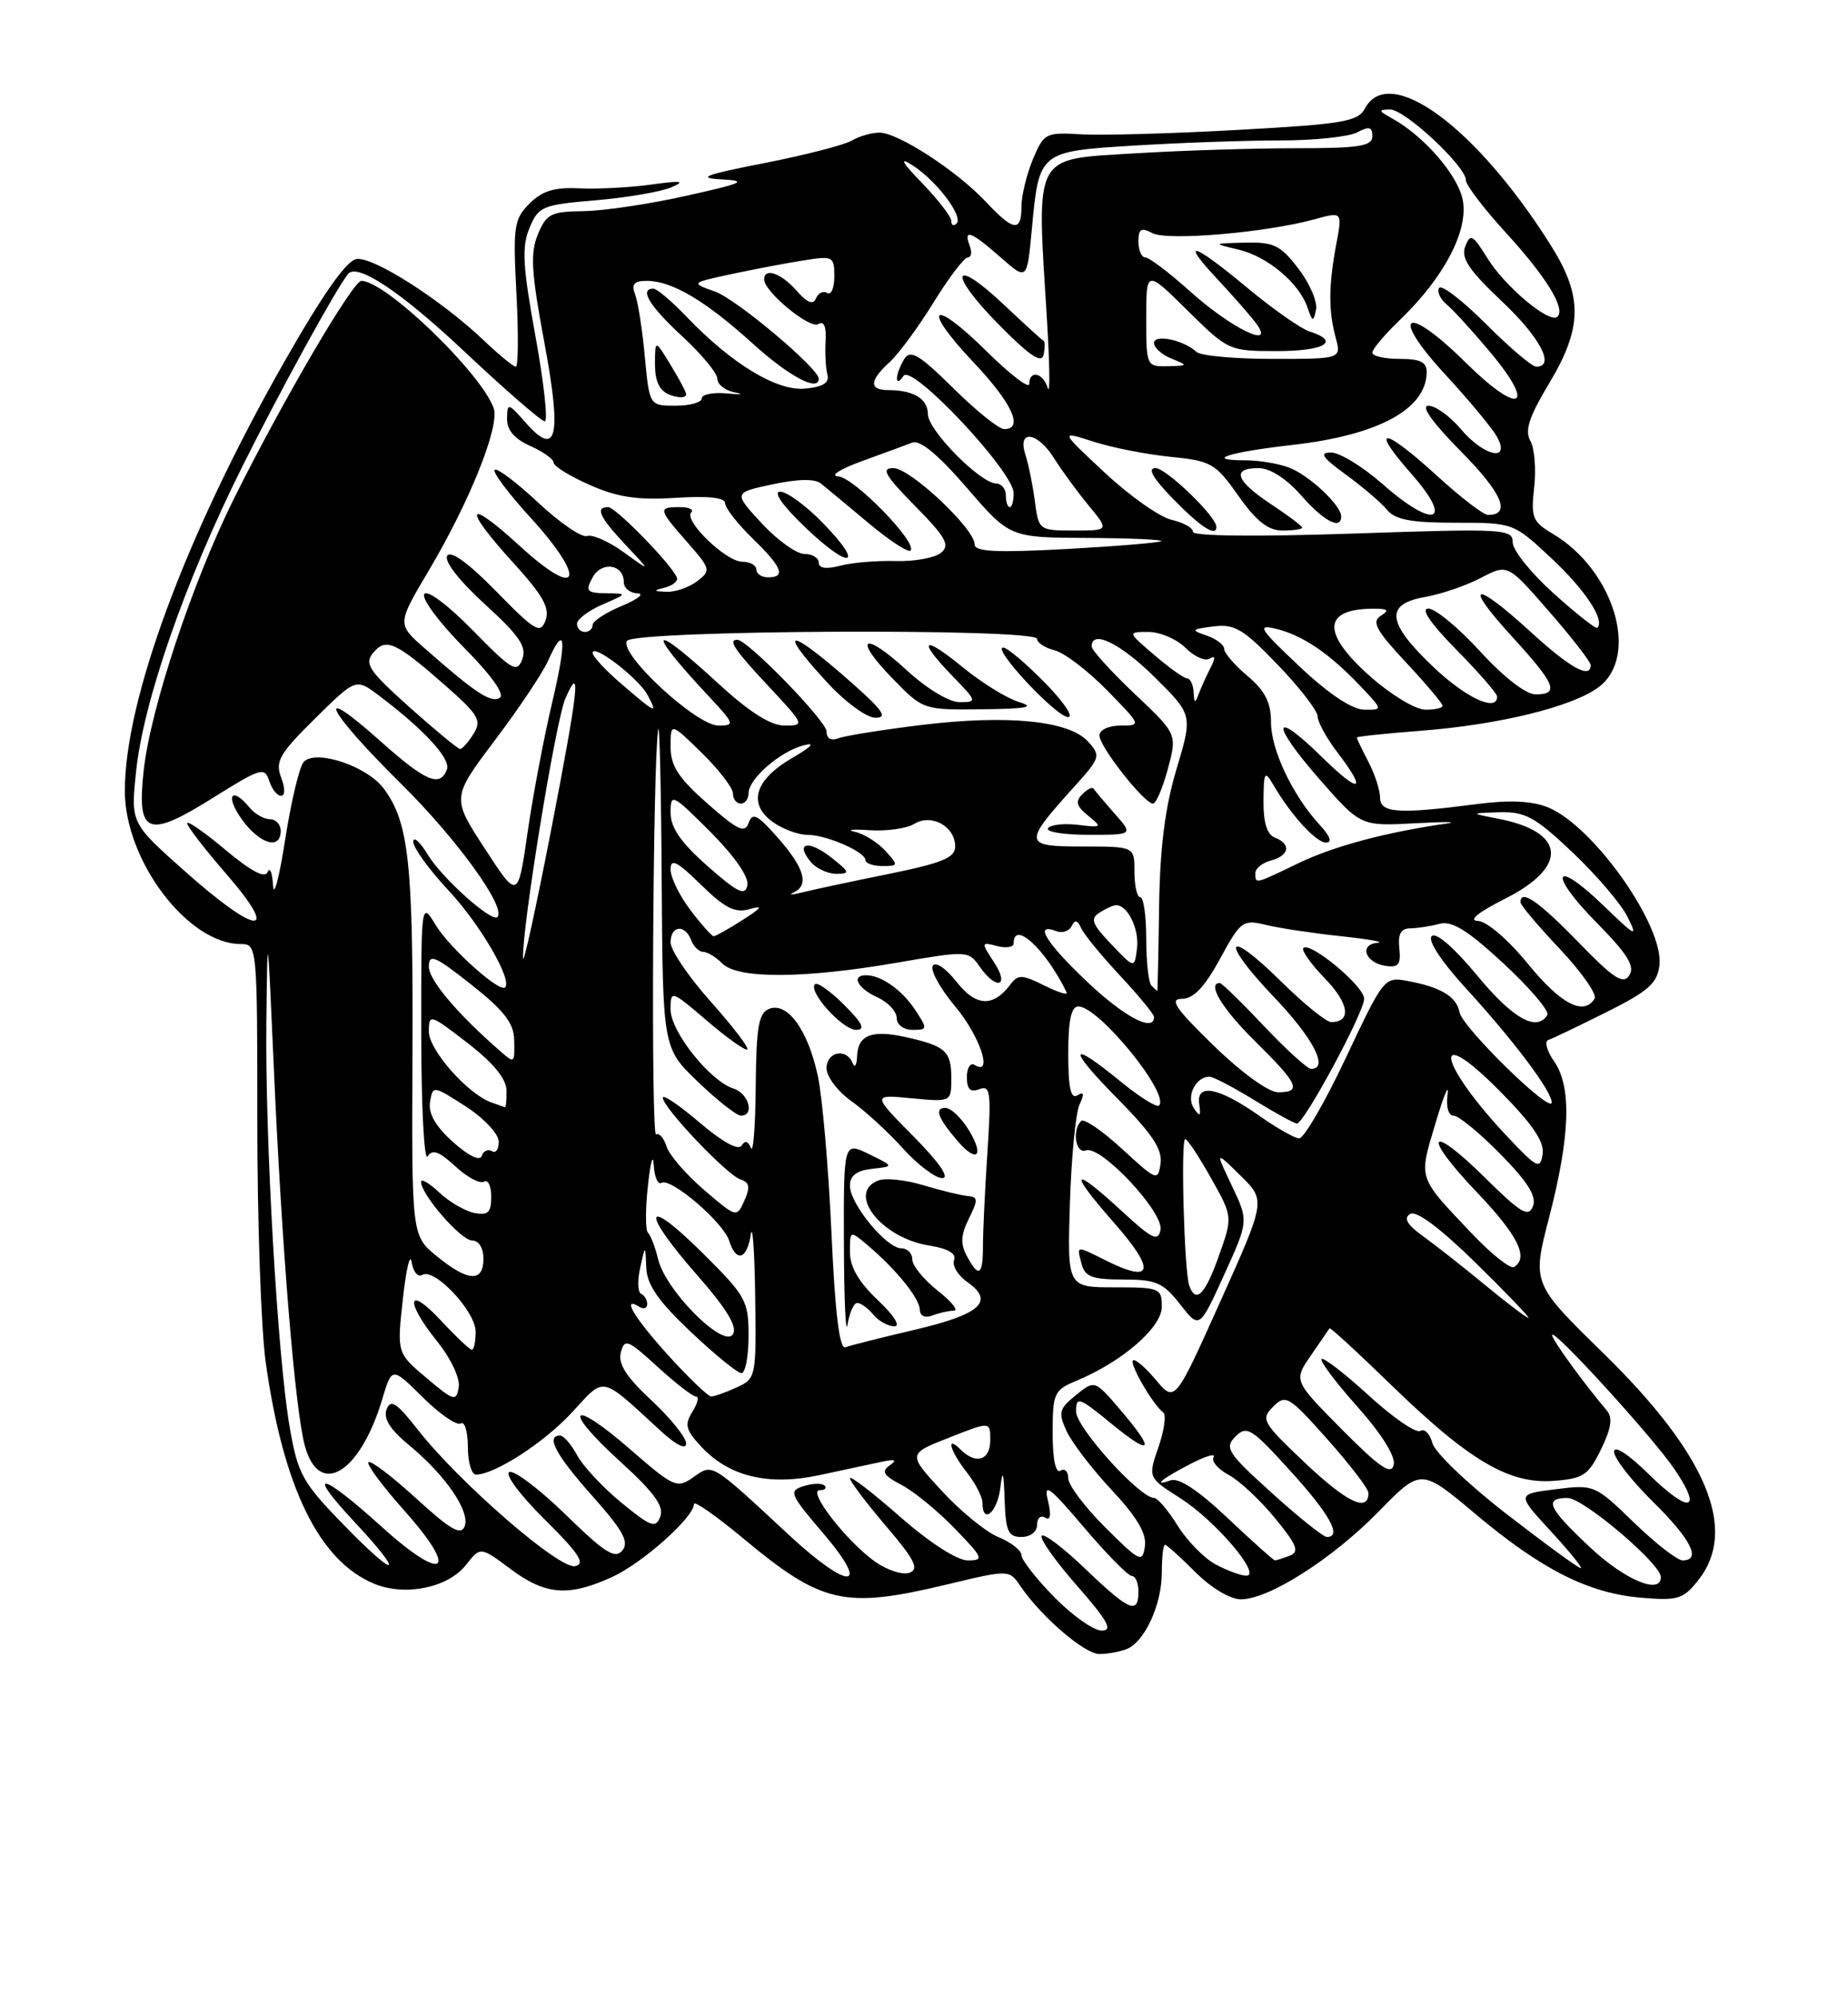 <?xml version="1.0" encoding="UTF-8" standalone="no"?>
<!DOCTYPE svg PUBLIC "-//W3C//DTD SVG 1.1//EN" "http://www.w3.org/Graphics/SVG/1.1/DTD/svg11.dtd" >
<svg xmlns="http://www.w3.org/2000/svg" xmlns:xlink="http://www.w3.org/1999/xlink" version="1.1" viewBox="0 0 237 256">
 <g >
 <path fill="currentColor"
d=" M 144.46 211.38 C 146.78 210.49 149.00 205.68 149.00 201.55 C 149.00 199.60 149.18 198.00 149.40 198.00 C 149.62 198.00 151.38 199.57 153.30 201.50 C 155.33 203.53 157.79 205.00 159.15 204.99 C 162.76 204.98 170.92 199.77 176.87 193.68 C 182.24 188.19 182.24 188.19 189.23 194.06 C 197.75 201.21 203.75 204.23 210.54 204.79 C 215.20 205.18 215.88 204.97 217.84 202.48 C 222.91 196.03 218.87 186.40 205.68 173.50 C 196.47 164.50 196.47 164.50 198.68 156.00 C 201.38 145.58 201.58 139.27 199.31 136.04 C 198.38 134.71 198.05 133.48 198.56 133.30 C 199.08 133.13 202.43 131.52 206.00 129.74 C 211.41 127.04 212.55 126.03 212.82 123.71 C 213.40 118.65 204.34 105.84 198.52 103.48 C 196.46 102.65 193.59 102.52 189.50 103.05 C 179.35 104.37 177.00 104.22 176.99 102.25 C 176.99 101.29 176.32 99.21 175.49 97.64 C 174.67 96.06 174.00 94.66 174.00 94.53 C 174.00 94.40 177.71 94.01 182.25 93.66 C 192.25 92.89 201.62 90.60 205.00 88.09 C 210.32 84.15 207.01 73.07 199.12 68.41 C 196.55 66.89 196.32 66.33 196.75 62.49 C 197.02 60.15 196.80 57.46 196.26 56.50 C 195.52 55.18 196.10 53.42 198.64 49.19 C 202.96 42.02 203.02 38.00 198.89 31.45 C 189.35 16.29 178.17 8.07 175.05 13.90 C 174.15 15.59 172.25 15.91 158.77 16.65 C 150.37 17.12 141.35 17.37 138.71 17.22 C 134.09 16.94 133.88 17.05 132.46 20.43 C 131.66 22.36 131.00 25.08 131.00 26.47 C 131.00 29.79 129.99 29.66 126.44 25.87 C 122.73 21.91 115.17 17.00 112.79 17.00 C 111.79 17.00 110.19 17.46 109.24 18.02 C 108.28 18.59 103.22 19.88 98.00 20.91 C 90.38 22.40 89.29 22.81 92.50 22.99 C 95.97 23.17 95.37 23.46 88.00 25.10 C 83.33 26.15 77.41 27.03 74.85 27.06 C 70.67 27.11 70.07 27.41 68.98 30.04 C 67.99 32.45 68.13 34.87 69.78 43.73 C 72.07 55.97 71.45 58.75 67.45 54.21 C 65.16 51.61 65.06 51.59 65.03 53.67 C 65.01 55.13 65.98 56.26 68.00 57.16 C 69.65 57.89 71.00 58.85 71.00 59.30 C 71.00 59.75 73.09 61.04 75.64 62.16 C 79.20 63.74 81.75 64.12 86.64 63.81 C 90.85 63.54 93.00 63.78 93.00 64.51 C 93.00 65.11 94.58 67.13 96.50 69.00 C 100.30 72.69 100.83 74.00 98.50 74.00 C 97.67 74.00 97.00 73.55 97.00 73.00 C 97.00 72.45 96.18 72.00 95.19 72.00 C 93.10 72.00 87.63 66.70 88.65 65.68 C 89.03 65.31 88.36 65.00 87.17 65.00 C 84.36 65.00 84.41 65.26 88.14 69.50 C 91.16 72.94 91.20 73.13 89.39 74.51 C 88.35 75.29 86.60 75.90 85.50 75.85 C 83.75 75.78 83.72 75.71 85.31 75.30 C 86.30 75.04 86.97 74.47 86.81 74.04 C 86.18 72.40 78.97 65.00 78.00 65.00 C 76.29 65.00 76.88 66.28 80.25 69.86 C 83.50 73.32 83.50 73.32 80.00 70.79 C 78.08 69.40 75.95 68.46 75.28 68.70 C 74.62 68.94 71.80 67.02 69.02 64.42 C 66.24 61.82 63.73 59.93 63.44 60.22 C 63.15 60.51 65.22 63.27 68.04 66.35 C 75.31 74.31 74.37 77.02 66.75 70.06 C 59.74 63.64 59.22 64.88 65.86 72.17 C 69.63 76.31 70.55 77.95 69.97 79.50 C 69.30 81.30 68.66 80.93 63.64 75.80 C 60.08 72.16 57.80 70.51 57.35 71.24 C 56.93 71.92 58.91 74.46 62.18 77.44 C 66.63 81.50 67.58 82.90 66.98 84.50 C 66.30 86.30 65.67 85.93 60.64 80.80 C 57.44 77.53 54.78 75.55 54.41 76.15 C 54.05 76.73 56.33 79.80 59.48 82.98 C 63.02 86.55 64.78 89.02 64.09 89.44 C 62.97 90.14 60.99 88.84 54.49 83.12 C 50.92 79.99 50.92 79.99 54.93 73.23 C 60.26 64.27 64.14 54.56 63.31 52.30 C 61.61 47.69 49.44 36.00 46.35 36.00 C 45.25 36.00 36.25 51.37 30.03 63.85 C 24.70 74.56 19.31 90.76 18.43 98.73 C 17.52 107.02 18.89 107.55 27.46 102.17 C 33.42 98.44 33.95 98.28 34.52 100.07 C 34.86 101.13 35.54 102.00 36.04 102.00 C 36.58 102.00 36.59 101.05 36.05 99.64 C 35.27 97.59 35.85 96.59 40.40 92.10 C 45.64 86.93 45.64 86.93 48.57 89.13 C 54.34 93.47 57.84 97.26 57.32 98.62 C 56.42 100.96 54.61 100.19 48.70 94.92 C 39.99 87.16 41.92 91.07 51.42 100.44 C 58.60 107.53 64.98 116.35 63.79 117.54 C 63.07 118.26 56.71 112.57 54.89 109.59 C 53.86 107.89 53.01 107.13 53.00 107.90 C 53.00 108.66 55.05 111.49 57.56 114.17 C 61.57 118.46 65.73 125.60 64.78 126.56 C 64.07 127.26 57.70 121.55 55.89 118.59 C 54.01 115.50 54.01 115.50 54.02 132.50 C 54.03 141.85 54.40 148.93 54.84 148.22 C 55.45 147.26 56.32 147.57 58.39 149.49 C 59.90 150.89 61.56 151.77 62.07 151.46 C 62.58 151.14 63.00 152.01 63.00 153.38 C 63.00 155.41 62.59 155.81 60.84 155.47 C 59.66 155.24 57.63 154.06 56.34 152.85 C 55.05 151.64 54.00 151.02 54.00 151.48 C 54.00 153.11 59.13 159.00 60.55 159.00 C 61.40 159.00 62.00 159.96 62.00 161.33 C 62.00 164.39 60.03 164.29 56.03 161.02 C 52.79 158.38 52.79 158.38 52.90 134.94 C 53.00 110.60 52.44 105.42 49.22 101.08 C 47.09 98.21 40.58 96.02 38.97 97.63 C 38.42 98.18 37.35 102.65 36.58 107.56 C 35.82 112.48 35.11 115.15 35.02 113.50 C 34.92 111.85 34.61 111.07 34.33 111.77 C 33.99 112.62 32.21 111.69 28.91 108.93 C 26.21 106.66 24.00 105.13 24.00 105.52 C 24.00 105.91 26.29 108.88 29.10 112.11 C 36.04 120.13 32.99 119.92 23.80 111.75 C 16.77 105.51 16.77 105.51 17.44 99.00 C 18.35 89.98 23.73 74.52 31.04 59.87 C 35.99 49.96 42.93 37.32 44.62 35.13 C 45.77 33.64 51.37 37.36 59.51 45.01 C 64.77 49.96 69.43 54.00 69.86 54.00 C 70.30 54.00 69.76 49.09 68.67 43.09 C 67.03 34.09 66.90 31.66 67.90 29.23 C 69.06 26.45 69.53 26.25 76.41 25.67 C 80.41 25.33 84.77 24.58 86.09 24.01 C 87.97 23.20 87.40 23.12 83.50 23.66 C 80.75 24.04 76.60 24.25 74.29 24.14 C 71.11 23.98 69.54 24.46 67.91 26.09 C 65.91 28.09 65.78 29.00 66.23 37.63 C 66.50 42.78 66.47 47.00 66.15 47.00 C 65.84 47.00 63.99 45.48 62.04 43.63 C 56.62 38.46 47.87 32.87 45.72 33.20 C 44.42 33.40 41.37 37.75 36.39 46.50 C 23.82 68.59 15.99 89.68 16.01 101.41 C 16.03 110.34 24.11 121.00 30.87 121.00 C 32.98 121.00 33.00 121.19 33.00 143.93 C 33.00 156.54 33.48 170.32 34.07 174.55 C 36.31 190.63 40.92 200.07 47.98 202.99 C 51.96 204.64 57.45 203.51 59.76 200.58 C 61.61 198.22 61.61 198.22 65.48 201.11 C 69.96 204.45 72.91 204.68 78.50 202.13 C 82.40 200.35 89.00 194.47 89.00 192.77 C 89.00 192.31 91.80 194.26 95.23 197.11 C 105.43 205.60 108.25 206.24 121.47 203.08 C 129.43 201.17 129.43 201.17 130.90 203.34 C 133.55 207.23 139.10 212.00 140.99 212.00 C 142.01 212.00 143.56 211.72 144.46 211.38 Z  M 36.00 106.50 C 36.00 105.67 35.38 105.00 34.62 105.00 C 33.86 105.00 32.68 104.33 32.00 103.50 C 29.69 100.71 28.85 101.98 31.00 105.00 C 33.27 108.18 36.00 109.00 36.00 106.50 Z  M 135.21 204.71 C 132.89 202.35 131.00 199.93 131.00 199.33 C 131.00 198.73 129.68 197.69 128.06 197.02 C 126.44 196.36 123.16 193.68 120.77 191.08 C 116.41 186.35 116.41 186.35 121.71 184.27 C 127.00 182.18 127.00 182.18 127.00 184.59 C 127.00 187.17 125.16 187.76 123.20 185.80 C 121.25 183.85 121.83 185.97 124.00 188.73 C 125.10 190.13 126.00 191.88 126.00 192.63 C 126.00 195.44 127.89 193.88 128.28 190.75 C 128.59 188.25 128.72 188.60 128.84 192.25 C 128.98 196.28 129.30 197.00 131.00 197.00 C 132.14 197.00 133.00 196.33 133.00 195.44 C 133.00 194.58 133.47 194.17 134.04 194.52 C 134.72 194.95 134.84 194.20 134.39 192.33 C 133.81 189.97 134.58 190.54 139.00 195.75 C 141.92 199.19 144.69 202.00 145.16 202.00 C 145.62 202.00 146.00 202.90 146.00 204.00 C 146.00 206.99 144.82 206.49 139.17 201.07 C 136.34 198.36 133.83 196.46 133.59 196.86 C 133.34 197.25 135.40 200.15 138.16 203.29 C 142.08 207.76 142.76 209.00 141.29 209.00 C 140.26 209.00 137.52 207.07 135.21 204.71 Z  M 203.96 198.36 C 198.53 193.29 197.94 192.00 201.04 192.00 C 203.05 192.00 213.00 200.44 213.00 202.14 C 213.00 204.44 208.40 202.52 203.96 198.36 Z  M 101.18 196.74 C 91.07 187.36 91.43 187.58 88.92 189.34 C 86.82 190.81 86.43 190.64 80.85 185.79 C 73.14 179.08 71.96 180.44 79.52 187.31 C 83.87 191.27 85.19 193.07 84.68 194.38 C 84.09 195.93 83.50 195.72 79.69 192.60 C 77.32 190.66 74.76 187.92 74.02 186.53 C 73.27 185.14 72.29 184.00 71.83 184.00 C 69.95 184.00 71.28 186.49 75.98 191.76 C 79.91 196.18 80.72 197.64 79.81 198.73 C 78.87 199.86 77.55 199.02 72.58 194.17 C 69.24 190.91 65.97 188.43 65.33 188.67 C 64.68 188.92 66.67 191.60 69.83 194.73 C 74.27 199.12 75.12 200.43 73.76 200.74 C 71.77 201.20 58.88 190.02 53.57 183.23 C 50.86 179.78 50.10 179.28 49.58 180.64 C 49.14 181.81 50.01 183.21 52.43 185.20 C 57.13 189.07 60.32 193.73 59.59 195.63 C 59.12 196.85 57.76 196.07 53.37 192.05 C 50.28 189.23 47.53 187.14 47.25 187.41 C 46.98 187.69 49.06 190.49 51.88 193.65 C 58.98 201.62 56.98 202.96 48.89 195.64 C 41.19 188.67 39.11 188.27 45.36 194.96 C 52.08 202.14 51.03 202.60 44.13 195.50 C 38.77 190.00 38.20 188.96 37.16 182.98 C 35.60 174.02 33.99 146.11 34.16 131.00 C 34.30 118.62 34.31 118.68 35.10 136.50 C 36.13 159.86 37.82 180.53 39.08 185.25 C 40.89 192.04 46.16 188.90 49.02 179.34 C 50.26 175.18 50.26 175.18 54.22 179.10 C 56.39 181.25 58.58 182.76 59.09 182.45 C 59.59 182.14 60.00 183.48 60.00 185.44 C 60.00 187.40 60.47 189.00 61.04 189.00 C 63.45 189.00 69.77 184.91 73.35 181.04 C 77.66 176.37 76.88 176.20 84.75 183.42 C 86.73 185.23 88.00 185.86 88.00 185.02 C 88.00 184.26 86.00 181.77 83.55 179.49 C 80.32 176.49 79.24 174.80 79.62 173.35 C 80.09 171.53 80.51 171.69 84.32 175.18 C 86.62 177.28 88.84 179.00 89.26 179.00 C 89.68 179.00 89.47 179.88 88.79 180.96 C 87.76 182.62 87.94 183.30 89.98 185.47 C 93.54 189.27 98.58 190.47 105.09 189.07 C 108.04 188.44 111.60 187.68 112.98 187.38 C 114.81 186.99 115.12 187.11 114.10 187.82 C 112.99 188.60 113.30 189.11 115.60 190.32 C 117.20 191.15 120.28 193.67 122.45 195.92 C 126.11 199.70 126.24 200.00 124.11 200.00 C 122.74 200.00 119.21 197.72 115.40 194.38 C 111.88 191.29 109.00 189.08 109.00 189.47 C 109.00 189.86 111.08 192.61 113.61 195.58 C 117.30 199.90 117.91 201.10 116.65 201.58 C 115.78 201.91 113.77 201.26 112.18 200.13 C 108.55 197.54 103.48 191.00 105.12 191.00 C 105.79 191.00 106.07 190.73 105.74 190.41 C 105.42 190.08 104.21 190.12 103.06 190.48 C 101.11 191.10 101.27 191.50 105.61 196.57 C 111.78 203.80 108.91 203.91 101.18 196.74 Z  M 155.84 200.48 C 154.38 199.68 152.21 197.45 151.01 195.52 C 149.81 193.58 148.46 192.00 148.01 192.00 C 146.17 192.00 138.00 182.96 138.00 180.92 C 138.00 178.93 138.36 179.06 142.50 182.45 C 147.78 186.77 148.25 186.05 143.66 180.68 C 140.39 176.87 140.39 176.87 137.98 178.82 C 135.83 180.55 135.70 181.05 136.78 183.42 C 137.45 184.88 140.05 188.28 142.57 190.98 C 145.81 194.44 147.06 196.55 146.83 198.19 C 146.52 200.35 146.19 200.19 141.75 195.78 C 139.14 193.18 137.00 190.34 137.00 189.47 C 137.00 188.60 136.55 188.16 136.00 188.50 C 135.38 188.88 135.00 187.05 135.00 183.68 C 135.00 178.57 135.18 178.17 138.04 176.98 C 143.91 174.55 149.00 170.14 149.00 167.49 C 149.00 165.11 148.73 165.00 142.94 165.00 C 136.88 165.00 136.88 165.00 137.21 154.25 C 137.40 148.34 137.95 142.64 138.44 141.59 C 139.09 140.21 139.01 139.87 138.17 140.39 C 137.33 140.92 137.00 139.43 137.00 135.06 C 137.00 130.76 137.38 129.00 138.30 129.00 C 140.92 129.00 150.08 140.25 148.64 141.70 C 148.35 141.99 146.13 140.60 143.70 138.61 C 137.02 133.14 136.85 134.28 143.37 140.87 C 147.75 145.30 149.09 147.32 148.84 149.12 C 148.51 151.42 148.35 151.36 143.90 147.26 C 141.37 144.93 139.01 143.32 138.65 143.68 C 137.45 144.88 137.96 147.95 139.27 147.45 C 141.14 146.73 149.27 155.38 148.83 157.63 C 148.53 159.19 147.77 158.83 143.88 155.24 C 137.40 149.27 136.93 149.97 142.89 156.75 C 148.26 162.85 147.88 164.58 141.85 161.57 C 137.93 159.62 138.08 159.60 138.71 162.00 C 139.14 163.65 140.07 164.00 144.04 164.00 C 148.26 164.00 149.16 164.39 151.34 167.17 C 153.82 170.35 153.82 170.35 156.98 163.42 C 160.13 156.50 160.13 156.50 157.99 152.00 C 155.85 147.50 155.85 147.50 159.09 150.68 C 162.33 153.86 162.33 153.86 156.50 166.82 C 150.68 179.78 150.68 179.78 148.22 176.85 C 146.86 175.23 145.55 174.12 145.30 174.37 C 144.83 174.84 147.89 180.09 149.18 181.03 C 149.59 181.33 149.31 183.33 148.57 185.48 C 147.22 189.39 147.22 189.39 151.36 192.02 C 155.88 194.89 161.94 202.03 159.80 201.96 C 159.09 201.94 157.30 201.27 155.84 200.48 Z  M 193.23 194.07 C 188.30 190.26 184.02 186.17 183.70 184.97 C 183.39 183.78 182.69 183.07 182.15 183.40 C 181.61 183.74 178.64 181.70 175.55 178.87 C 172.46 176.05 169.73 173.94 169.48 174.19 C 169.23 174.43 171.31 177.19 174.09 180.31 C 177.19 183.79 178.99 186.67 178.74 187.74 C 178.43 189.12 176.98 188.13 172.11 183.23 C 165.89 176.96 165.89 176.96 168.12 173.73 C 169.35 171.95 170.42 170.39 170.51 170.25 C 170.60 170.11 174.14 173.36 178.38 177.48 C 188.38 187.19 193.50 190.22 199.19 189.81 C 203.05 189.53 203.69 189.11 205.32 185.78 C 206.65 183.06 206.84 181.72 206.06 180.78 C 202.98 177.14 199.01 171.65 199.05 171.11 C 199.12 170.14 211.88 184.11 214.72 188.27 C 218.43 193.71 216.69 194.09 211.48 188.98 C 208.80 186.35 207.00 185.18 207.00 186.08 C 207.00 186.90 209.25 189.79 212.00 192.50 C 216.88 197.31 218.24 200.00 215.78 200.00 C 215.11 200.00 212.30 197.81 209.53 195.13 C 204.56 190.32 204.44 190.26 199.50 190.88 C 194.50 191.50 194.50 191.50 198.88 196.25 C 201.28 198.86 203.02 201.00 202.73 201.00 C 202.43 201.00 198.16 197.88 193.23 194.07 Z  M 157.45 194.58 C 153.68 191.02 151.18 189.36 150.11 189.74 C 147.65 190.62 149.11 189.45 152.86 187.54 C 154.71 186.60 155.96 186.25 155.64 186.77 C 155.33 187.28 156.19 188.30 157.57 189.04 C 158.94 189.77 161.62 192.27 163.52 194.59 C 166.34 198.03 166.68 198.91 165.40 199.40 C 164.54 199.73 163.69 200.00 163.51 200.00 C 163.33 200.00 160.60 197.56 157.45 194.58 Z  M 163.10 191.35 C 157.40 186.20 157.00 185.57 158.45 184.12 C 159.90 182.67 160.51 183.05 165.47 188.52 C 170.54 194.09 172.15 197.00 170.17 197.00 C 169.71 197.00 166.53 194.46 163.10 191.35 Z  M 167.41 187.54 C 161.89 182.32 161.66 181.91 163.27 180.30 C 164.89 178.68 165.28 178.92 170.24 184.48 C 173.13 187.73 175.50 190.82 175.50 191.36 C 175.50 193.89 172.76 192.60 167.41 187.54 Z  M 54.70 176.62 C 50.90 173.42 50.90 173.42 51.67 166.46 C 52.09 162.63 52.60 160.52 52.79 161.76 C 52.98 163.01 53.60 163.75 54.15 163.41 C 55.70 162.45 61.00 168.08 61.00 170.69 C 61.00 171.96 60.78 173.00 60.51 173.00 C 60.25 173.00 58.46 171.31 56.54 169.25 C 52.23 164.61 51.87 166.71 56.08 171.95 C 57.84 174.14 59.02 176.66 58.83 177.81 C 58.52 179.68 58.22 179.59 54.70 176.62 Z  M 85.75 173.77 C 81.36 168.94 79.61 166.03 82.00 167.50 C 82.55 167.84 83.00 167.68 83.00 167.14 C 83.00 166.61 82.65 166.02 82.22 165.83 C 81.79 165.65 81.73 164.15 82.10 162.50 C 82.76 159.50 82.76 159.50 82.88 162.46 C 82.97 164.68 84.40 166.75 88.59 170.71 C 91.67 173.62 94.59 176.00 95.09 176.00 C 95.59 176.00 96.00 173.85 96.00 171.22 C 96.00 166.70 95.67 166.11 90.00 160.50 C 82.52 153.10 82.12 155.14 89.42 163.45 C 93.20 167.76 94.59 170.05 94.00 171.01 C 92.83 172.89 85.40 165.46 84.41 161.43 C 84.02 159.82 83.42 158.28 83.10 158.00 C 82.77 157.72 82.76 155.03 83.09 152.00 C 83.41 148.97 83.75 147.76 83.84 149.31 C 83.93 150.85 84.37 151.89 84.83 151.61 C 86.00 150.88 92.75 156.65 93.51 159.02 C 94.40 161.85 95.80 161.46 96.28 158.25 C 96.51 156.74 96.77 160.27 96.85 166.09 C 97.00 176.53 96.96 176.70 94.45 177.84 C 93.05 178.48 91.59 179.00 91.20 178.99 C 90.82 178.99 88.36 176.64 85.75 173.77 Z  M 106.63 157.97 C 106.25 149.66 105.47 140.64 104.89 137.94 C 103.63 132.04 101.00 128.40 98.66 129.30 C 97.29 129.83 96.99 131.55 96.92 139.22 C 96.88 144.32 96.60 147.89 96.30 147.14 C 95.94 146.24 95.53 146.14 95.10 146.84 C 94.69 147.50 92.60 146.34 89.72 143.88 C 87.12 141.66 85.00 140.23 85.00 140.69 C 85.00 141.95 93.26 150.64 94.98 151.18 C 96.12 151.54 96.23 152.17 95.47 153.88 C 94.48 156.09 94.45 156.08 90.30 152.52 C 88.00 150.55 85.83 148.05 85.49 146.96 C 85.14 145.86 84.53 145.17 84.14 145.41 C 83.47 145.83 83.72 97.84 84.41 93.50 C 84.58 92.40 84.79 101.14 84.86 112.92 C 85.00 134.34 85.00 134.34 89.52 138.67 C 92.00 141.05 94.48 143.00 95.02 143.00 C 96.82 143.00 96.03 140.14 94.06 139.52 C 91.05 138.56 86.00 132.22 86.00 129.39 C 86.00 126.87 86.05 126.89 90.71 130.87 C 93.31 133.09 95.61 134.72 95.84 134.50 C 96.06 134.27 93.94 131.51 91.12 128.35 C 88.30 125.19 86.00 121.79 86.00 120.80 C 86.00 118.62 87.84 118.41 88.64 120.50 C 88.95 121.33 89.65 122.00 90.18 122.00 C 90.71 122.00 91.82 122.67 92.64 123.50 C 94.63 125.48 103.03 125.45 114.92 123.41 C 124.08 121.83 124.20 121.84 125.65 123.91 C 127.80 126.98 129.53 126.46 127.49 123.35 C 125.80 120.76 125.81 120.72 127.88 121.26 C 129.05 121.56 130.00 121.40 130.00 120.91 C 130.00 117.87 134.12 121.69 136.80 127.21 C 136.98 127.60 135.69 127.19 133.92 126.31 C 131.10 124.90 130.55 124.88 129.60 126.16 C 127.37 129.13 125.17 129.03 122.67 125.84 C 121.31 124.11 119.99 123.21 119.63 123.79 C 119.28 124.35 120.57 126.70 122.50 129.00 C 125.69 132.81 127.41 137.99 125.00 136.50 C 124.45 136.16 124.00 136.86 124.00 138.05 C 124.00 139.62 124.44 140.05 125.60 139.60 C 127.02 139.05 127.14 139.98 126.63 147.74 C 126.31 152.56 126.06 157.96 126.06 159.75 C 126.06 163.51 125.51 163.83 123.98 160.96 C 123.16 159.44 123.23 158.24 124.26 156.18 C 125.46 153.77 125.44 153.41 124.07 153.29 C 123.20 153.21 120.66 152.59 118.40 151.91 C 116.15 151.23 113.56 150.95 112.65 151.30 C 108.51 152.89 113.00 158.66 119.14 159.64 C 121.59 160.03 122.68 160.67 122.36 161.51 C 122.09 162.22 122.86 163.49 124.06 164.33 C 127.59 166.80 125.77 168.45 117.36 170.43 C 113.04 171.44 109.01 172.46 108.41 172.68 C 107.66 172.96 107.09 168.26 106.63 157.97 Z  M 109.94 167.00 C 110.39 167.00 111.32 167.68 112.00 168.50 C 112.68 169.32 113.90 170.00 114.69 170.00 C 115.54 170.00 114.65 168.60 112.57 166.63 C 110.14 164.34 109.00 162.38 109.00 160.48 C 109.00 157.69 109.00 157.69 111.25 159.59 C 114.89 162.66 117.93 166.40 117.96 167.86 C 117.99 168.68 118.62 168.97 119.58 168.61 C 120.45 168.27 121.69 168.00 122.33 167.99 C 122.97 167.98 122.04 166.83 120.25 165.42 C 118.46 164.01 117.00 162.21 117.00 161.43 C 117.00 160.64 116.37 160.00 115.59 160.00 C 113.68 160.00 109.00 154.30 109.00 151.99 C 109.00 150.68 109.85 150.03 111.84 149.81 C 114.68 149.50 114.68 149.50 111.43 147.92 C 108.19 146.34 108.19 146.34 108.23 159.42 C 108.25 166.62 108.46 171.26 108.70 169.75 C 108.94 168.24 109.50 167.00 109.94 167.00 Z  M 117.14 145.64 C 111.84 140.28 111.84 140.28 116.92 140.77 C 122.00 141.25 122.00 141.25 122.00 138.19 C 122.00 134.74 121.27 134.08 116.26 132.95 C 111.83 131.95 110.02 132.64 109.92 135.36 C 109.88 136.54 109.62 136.94 109.34 136.25 C 108.54 134.28 106.00 134.80 106.00 136.93 C 106.00 137.99 107.43 139.88 109.18 141.13 C 110.93 142.37 113.91 145.10 115.80 147.20 C 117.69 149.29 119.95 151.00 120.83 151.00 C 121.84 151.00 120.47 149.01 117.14 145.64 Z  M 124.34 145.00 C 123.37 143.35 121.96 142.00 121.23 142.00 C 119.80 142.00 120.28 143.31 122.81 146.25 C 125.24 149.08 126.26 148.25 124.34 145.00 Z  M 108.26 128.80 C 106.50 127.04 104.82 125.85 104.52 126.15 C 103.59 127.07 108.04 132.00 109.80 132.00 C 111.03 132.00 110.62 131.16 108.26 128.80 Z  M 117.38 129.46 C 115.70 126.89 113.02 125.00 111.07 125.00 C 109.12 125.00 109.96 126.66 112.50 127.82 C 113.88 128.44 115.00 129.64 115.00 130.48 C 115.00 131.34 115.88 132.00 117.02 132.00 C 118.96 132.00 118.98 131.89 117.38 129.46 Z  M 190.43 164.68 C 187.64 162.38 184.06 159.57 182.48 158.43 C 180.45 156.97 179.97 156.14 180.84 155.60 C 181.63 155.11 184.66 157.37 189.29 161.90 C 193.25 165.79 196.28 168.94 196.00 168.91 C 195.72 168.88 193.22 166.98 190.43 164.68 Z  M 152.51 164.75 C 151.87 162.91 151.41 145.99 152.00 146.00 C 152.28 146.00 153.76 148.24 155.30 150.98 C 158.10 155.96 158.10 155.96 156.31 160.98 C 154.55 165.96 153.34 167.16 152.51 164.75 Z  M 188.86 158.21 C 181.75 150.72 181.92 151.25 184.09 143.99 C 185.15 140.42 185.85 138.74 185.65 140.25 C 185.43 141.87 185.75 143.00 186.43 143.00 C 187.06 143.00 189.76 145.22 192.42 147.92 C 195.92 151.48 197.09 153.33 196.60 154.60 C 196.03 156.08 195.06 155.50 190.49 150.99 C 183.21 143.80 182.27 145.33 189.38 152.79 C 194.67 158.33 196.10 161.20 194.17 162.40 C 193.71 162.68 191.32 160.79 188.86 158.21 Z  M 193.43 145.81 C 184.38 136.24 183.39 130.80 192.34 139.84 C 196.54 144.08 198.08 146.35 197.84 147.92 C 197.53 149.92 197.15 149.74 193.43 145.81 Z  M 58.10 146.38 C 55.87 144.39 54.92 142.73 55.15 141.27 C 55.50 139.11 55.52 139.11 59.71 141.80 C 62.04 143.30 63.94 145.31 63.96 146.31 C 63.98 147.30 63.59 147.86 63.09 147.55 C 62.58 147.24 62.00 147.51 61.78 148.16 C 61.55 148.86 60.09 148.16 58.10 146.38 Z  M 161.50 143.01 C 156.30 139.36 153.40 138.79 153.79 141.50 C 154.03 143.11 153.89 143.21 153.10 142.03 C 152.09 140.53 153.35 138.00 155.11 138.00 C 155.58 138.00 158.16 139.35 160.85 141.00 C 163.53 142.65 165.99 144.00 166.33 144.00 C 167.26 144.00 174.98 129.69 174.95 128.00 C 174.93 126.39 168.02 120.65 167.15 121.51 C 166.87 121.80 168.12 123.56 169.93 125.43 C 173.02 128.62 173.36 131.00 170.72 131.00 C 170.08 131.00 167.20 128.66 164.31 125.81 C 157.16 118.75 156.37 120.44 163.38 127.79 C 168.44 133.09 170.46 137.00 168.15 137.00 C 167.67 137.00 164.95 134.53 162.09 131.50 C 159.23 128.47 156.69 126.00 156.44 126.00 C 154.74 126.00 156.76 129.33 161.00 133.50 C 166.53 138.95 167.00 140.00 163.90 140.00 C 162.69 140.00 159.20 137.47 155.65 134.02 C 150.72 129.22 149.91 128.03 151.59 128.02 C 153.07 128.01 154.50 126.50 156.46 122.90 C 159.11 118.03 159.38 117.83 162.37 118.55 C 164.09 118.97 168.43 119.62 172.00 120.00 C 175.57 120.38 177.68 120.76 176.67 120.84 C 174.25 121.05 175.08 123.41 177.70 123.80 C 179.35 124.05 179.68 123.62 179.46 121.55 C 179.26 119.73 179.65 119.00 180.84 118.99 C 181.75 118.98 183.45 118.72 184.61 118.41 C 186.20 117.98 188.21 119.22 192.85 123.52 C 196.23 126.65 198.74 129.61 198.44 130.10 C 197.08 132.29 194.01 130.56 189.45 125.04 C 186.49 121.46 184.16 119.44 183.61 119.99 C 183.07 120.53 184.83 123.22 188.02 126.70 C 194.12 133.36 199.00 139.85 199.00 141.30 C 199.00 142.89 187.53 131.68 187.18 129.75 C 186.81 127.74 184.79 126.52 180.50 125.73 C 177.55 125.18 177.43 125.33 172.60 135.59 C 169.90 141.31 167.20 145.96 166.60 145.91 C 165.99 145.87 163.70 144.56 161.50 143.01 Z  M 63.00 141.30 C 59.96 140.20 55.00 134.57 55.00 132.23 C 55.00 129.92 55.14 129.96 59.96 133.68 C 63.24 136.21 64.93 138.26 64.96 139.75 C 64.98 140.99 64.89 141.96 64.75 141.92 C 64.61 141.88 63.83 141.60 63.00 141.30 Z  M 64.12 134.70 C 58.66 129.94 55.00 125.61 55.00 123.91 C 55.00 122.18 55.76 122.50 60.44 126.20 C 64.61 129.49 65.90 131.14 65.94 133.25 C 66.01 136.35 66.01 136.35 64.12 134.70 Z  M 139.44 125.85 C 134.14 120.84 132.53 118.22 135.44 119.34 C 136.22 119.64 137.12 119.35 137.44 118.69 C 137.84 117.84 138.18 117.91 138.65 118.95 C 139.01 119.76 141.26 122.50 143.65 125.06 C 146.04 127.62 148.00 130.00 148.00 130.35 C 148.00 132.35 144.20 130.36 139.44 125.85 Z  M 195.96 123.55 C 193.37 120.38 190.66 118.07 189.50 118.03 C 188.27 117.99 189.61 116.91 193.00 115.20 C 201.17 111.10 200.82 106.63 192.20 104.95 C 188.50 104.23 188.50 104.23 192.31 104.11 C 195.60 104.02 196.87 104.71 201.66 109.24 C 204.70 112.12 207.88 115.83 208.71 117.49 C 210.09 120.23 209.82 120.11 205.63 116.06 C 199.23 109.88 198.46 111.87 204.77 118.27 C 208.72 122.27 209.70 123.85 208.96 125.00 C 208.17 126.23 206.97 125.45 202.41 120.75 C 197.32 115.51 195.00 113.91 195.00 115.65 C 195.00 116.01 197.28 118.71 200.06 121.65 C 202.84 124.60 204.84 127.45 204.50 128.00 C 203.12 130.24 200.17 128.71 195.96 123.55 Z  M 147.67 126.33 C 147.30 125.97 147.00 123.27 147.00 120.33 C 147.00 117.40 146.66 115.00 146.24 115.00 C 145.82 115.00 145.49 113.54 145.49 111.75 C 145.50 108.50 145.50 108.50 138.85 108.50 C 131.23 108.50 131.18 108.13 137.72 100.89 C 141.13 97.12 141.20 96.88 139.53 95.04 C 137.12 92.37 129.21 91.58 118.21 92.92 C 113.19 93.53 108.39 94.30 107.54 94.62 C 106.59 94.99 106.00 94.66 106.00 93.75 C 106.00 92.42 95.86 82.00 94.56 82.00 C 93.32 82.00 94.20 83.30 98.64 88.04 C 103.18 92.90 103.22 93.00 100.63 93.00 C 98.81 93.00 96.10 91.27 92.00 87.50 C 83.32 79.52 82.71 80.49 90.90 89.25 C 94.21 92.79 94.28 93.00 92.13 93.00 C 89.31 93.00 79.38 83.82 80.40 82.15 C 81.27 80.75 133.00 80.49 133.00 81.89 C 133.00 82.38 134.01 83.04 135.25 83.35 C 136.49 83.66 139.51 85.96 141.96 88.46 C 146.38 92.97 146.40 93.00 143.71 93.00 C 142.18 93.00 141.00 93.56 141.00 94.27 C 141.00 95.70 146.74 103.00 147.87 103.00 C 148.26 103.00 149.12 100.99 149.78 98.54 C 150.97 94.08 150.97 94.08 145.48 88.90 C 142.47 86.04 140.00 83.33 140.00 82.85 C 140.00 80.65 143.69 82.45 148.10 86.81 C 152.96 91.63 152.96 91.63 150.89 98.56 C 149.41 103.49 148.76 108.62 148.65 116.25 C 148.57 122.16 148.46 127.00 148.42 127.00 C 148.37 127.00 148.03 126.70 147.67 126.33 Z  M 142.92 104.25 C 141.59 102.74 140.38 101.30 140.23 101.07 C 140.09 100.83 139.44 101.16 138.79 101.81 C 137.88 102.72 138.06 103.35 139.55 104.55 C 141.40 106.04 141.34 106.10 138.21 105.72 C 136.39 105.51 134.68 105.71 134.40 106.17 C 134.11 106.63 136.46 107.00 139.62 107.00 C 145.35 107.00 145.35 107.00 142.92 104.25 Z  M 109.49 87.75 C 101.13 80.33 99.38 80.21 106.13 87.52 C 108.40 89.99 111.16 92.00 112.27 92.00 C 113.85 92.00 113.26 91.09 109.49 87.75 Z  M 134.00 87.50 C 131.57 85.03 129.17 83.00 128.66 83.00 C 127.16 83.00 135.36 91.80 136.96 91.91 C 137.76 91.96 136.43 89.97 134.00 87.50 Z  M 130.69 89.98 C 129.14 89.52 125.88 87.50 123.44 85.50 C 118.27 81.27 117.58 81.94 122.20 86.70 C 125.31 89.91 125.33 90.00 123.06 90.00 C 121.72 90.00 118.84 88.26 116.29 85.91 C 110.71 80.77 109.28 81.66 114.52 87.02 C 118.39 90.99 118.43 91.00 125.95 90.91 C 131.70 90.85 132.83 90.63 130.69 89.98 Z  M 67.08 122.83 C 66.91 119.11 71.27 92.33 72.51 89.52 C 74.59 84.78 74.21 88.20 70.56 107.00 C 68.68 116.62 67.12 123.75 67.08 122.83 Z  M 142.52 121.03 C 140.03 118.42 139.78 117.75 141.02 116.97 C 141.83 116.45 142.78 116.02 143.13 116.02 C 144.60 115.98 146.12 119.08 145.82 121.52 C 145.50 124.16 145.50 124.16 142.52 121.03 Z  M 88.55 116.66 C 87.15 114.82 86.00 112.47 86.00 111.45 C 86.00 109.97 86.80 110.37 89.90 113.40 C 92.99 116.42 94.27 117.06 96.15 116.52 C 97.92 116.01 97.70 116.35 95.23 117.92 C 93.43 119.07 91.76 120.00 91.53 120.00 C 91.29 120.00 89.95 118.50 88.55 116.66 Z  M 62.17 108.76 C 57.92 102.24 57.92 102.24 63.48 94.87 C 66.53 90.82 69.59 86.26 70.26 84.75 C 72.51 79.71 72.74 81.91 70.81 90.06 C 69.76 94.49 68.34 101.98 67.66 106.70 C 66.42 115.29 66.42 115.29 62.17 108.76 Z  M 90.75 111.02 C 87.33 108.00 86.00 106.09 86.00 104.18 C 86.00 101.63 86.20 101.72 91.10 106.62 C 94.20 109.73 96.06 112.41 95.85 113.46 C 95.56 114.88 94.63 114.43 90.75 111.02 Z  M 101.75 114.41 C 103.80 113.47 103.19 111.29 99.80 107.43 C 97.17 104.43 96.50 104.08 96.02 105.46 C 95.53 106.85 94.63 106.43 90.71 102.98 C 86.99 99.70 86.00 98.17 86.00 95.71 C 86.00 92.59 86.00 92.59 90.00 96.50 C 92.20 98.65 94.00 100.99 94.00 101.70 C 94.00 102.42 94.45 103.00 95.00 103.00 C 95.55 103.00 96.00 102.40 96.00 101.67 C 96.00 99.85 99.97 96.37 103.00 95.55 C 104.65 95.10 104.15 95.67 101.50 97.21 C 96.75 99.99 95.87 103.09 99.17 105.40 C 100.42 106.28 102.38 107.00 103.52 107.00 C 105.98 107.00 110.98 109.18 110.99 110.25 C 111.00 110.66 111.97 111.00 113.15 111.00 C 115.23 111.00 115.24 110.92 113.55 109.06 C 112.58 107.99 110.83 106.89 109.65 106.62 C 108.47 106.36 109.30 106.26 111.50 106.41 C 113.70 106.56 116.29 106.19 117.25 105.60 C 119.46 104.24 122.50 105.92 122.50 108.50 C 122.50 109.94 120.84 110.62 113.90 112.03 C 109.17 112.99 104.22 114.04 102.90 114.38 C 101.58 114.71 101.06 114.72 101.75 114.41 Z  M 106.58 109.89 C 103.67 107.60 101.92 108.00 103.98 110.48 C 104.68 111.31 106.15 112.00 107.26 112.00 C 109.06 112.00 108.99 111.78 106.58 109.89 Z  M 161.00 111.91 C 161.00 111.30 161.90 110.58 163.00 110.29 C 165.36 109.67 165.62 108.17 163.50 107.36 C 162.49 106.97 162.01 105.43 162.04 102.64 C 162.07 98.91 162.19 98.71 163.29 100.58 C 165.55 104.46 168.78 108.00 170.07 108.00 C 170.87 108.00 170.58 107.16 169.27 105.75 C 165.78 101.97 163.00 96.12 163.00 92.56 C 163.00 90.03 162.24 88.54 160.00 86.65 C 158.35 85.27 157.00 83.70 157.00 83.18 C 157.00 82.66 155.99 81.89 154.75 81.46 C 152.68 80.76 152.75 80.66 155.63 80.29 C 158.33 79.95 159.45 80.61 163.86 85.20 C 166.66 88.11 168.97 91.09 168.98 91.82 C 168.99 92.54 170.12 94.61 171.50 96.41 C 175.42 101.54 174.44 101.85 169.52 97.02 C 163.13 90.75 162.91 92.66 169.19 99.84 C 174.50 105.90 174.50 105.90 181.50 105.52 C 185.35 105.31 187.15 105.33 185.50 105.56 C 177.73 106.67 171.08 108.45 166.56 110.62 C 160.85 113.37 161.00 113.34 161.00 111.91 Z  M 52.51 90.64 C 47.28 85.95 46.69 85.08 47.87 83.66 C 49.50 81.69 50.76 82.28 57.22 87.96 C 61.39 91.63 61.80 92.35 60.73 94.06 C 60.06 95.13 59.29 96.00 59.01 96.00 C 58.73 96.00 55.81 93.58 52.51 90.64 Z  M 79.75 87.71 C 77.69 85.95 76.00 84.13 76.00 83.68 C 76.00 82.41 81.88 86.91 83.04 89.07 C 84.39 91.59 84.18 91.51 79.75 87.71 Z  M 166.66 85.42 C 161.49 80.55 161.14 79.99 163.66 80.60 C 167.07 81.43 170.47 83.74 174.44 87.91 C 177.37 91.00 177.37 91.00 174.94 90.96 C 173.39 90.94 170.37 88.92 166.66 85.42 Z  M 175.74 86.71 C 169.39 81.09 169.61 77.97 176.33 78.02 C 178.04 78.03 178.19 78.23 177.05 78.95 C 175.88 79.69 176.52 80.85 180.30 84.89 C 182.89 87.65 185.00 90.16 185.00 90.46 C 185.00 90.76 183.99 90.98 182.75 90.96 C 181.51 90.94 178.36 89.03 175.74 86.71 Z  M 153.08 88.75 C 153.04 87.79 152.66 86.98 152.25 86.96 C 151.84 86.94 149.94 85.59 148.04 83.96 C 144.58 81.00 144.58 81.00 147.29 81.00 C 148.78 81.00 150.92 81.92 152.04 83.04 C 153.16 84.16 154.55 84.78 155.14 84.42 C 155.87 83.96 155.90 84.34 155.23 85.63 C 154.70 86.66 154.02 88.17 153.71 89.00 C 153.27 90.19 153.14 90.14 153.08 88.75 Z  M 183.75 85.42 C 177.85 79.80 177.59 77.42 182.75 76.52 C 184.81 76.16 188.04 75.06 189.92 74.07 C 193.35 72.27 193.35 72.27 198.67 78.38 C 201.60 81.74 204.00 84.83 204.00 85.24 C 204.00 87.08 201.39 85.64 196.31 81.00 C 188.98 74.30 187.56 74.65 193.90 81.58 C 199.51 87.71 200.03 89.00 196.93 89.00 C 195.69 89.00 192.83 86.78 189.83 83.50 C 187.06 80.47 184.07 78.00 183.18 78.00 C 182.15 78.00 183.45 79.90 186.78 83.28 C 189.65 86.19 192.00 88.89 192.00 89.28 C 192.00 91.33 187.95 89.43 183.75 85.42 Z  M 74.00 79.95 C 74.00 79.38 75.46 78.27 77.25 77.49 C 80.50 76.08 80.50 76.08 77.71 76.04 C 75.26 76.00 75.05 75.77 75.98 74.04 C 77.13 71.89 80.00 72.30 80.00 74.61 C 80.00 75.37 80.79 76.02 81.75 76.05 C 82.71 76.08 81.81 76.80 79.75 77.66 C 77.69 78.51 76.00 79.62 76.00 80.11 C 76.00 80.60 75.55 81.00 75.00 81.00 C 74.45 81.00 74.00 80.53 74.00 79.95 Z  M 199.25 76.06 C 196.36 73.47 194.00 70.52 194.00 69.52 C 194.00 67.79 192.93 67.73 173.50 68.39 C 161.18 68.81 153.00 68.72 153.00 68.17 C 153.00 67.66 151.76 66.97 150.25 66.63 C 148.74 66.28 144.89 63.58 141.71 60.61 C 135.92 55.22 135.92 55.22 140.21 56.60 C 142.57 57.37 147.02 58.24 150.09 58.55 C 155.34 59.07 155.88 59.38 158.82 63.55 C 161.12 66.81 162.63 68.00 164.48 68.00 C 165.87 68.00 167.00 67.83 167.00 67.63 C 167.00 67.43 165.20 66.07 163.00 64.62 C 158.46 61.61 157.90 60.00 161.40 60.00 C 162.88 60.00 164.96 61.33 166.87 63.50 C 169.78 66.81 172.00 67.98 172.00 66.19 C 172.00 64.76 167.89 60.91 165.34 59.94 C 163.98 59.42 161.47 59.00 159.77 59.00 C 154.32 59.00 157.46 57.97 165.82 57.02 C 176.76 55.77 182.88 52.46 182.97 47.75 C 182.99 46.41 182.18 46.00 179.50 46.00 C 177.57 46.00 176.00 45.64 176.00 45.20 C 176.00 44.75 177.61 42.84 179.59 40.95 C 185.20 35.54 188.33 29.58 187.60 25.67 C 187.00 22.47 182.64 17.44 178.50 15.16 C 176.76 14.20 176.73 14.06 178.25 14.03 C 180.15 14.00 188.00 21.31 188.00 23.11 C 188.00 23.72 190.30 26.74 193.12 29.82 C 198.32 35.51 200.80 39.54 199.74 40.59 C 198.77 41.56 193.02 36.76 190.76 33.10 C 188.87 30.06 188.56 29.89 187.91 31.59 C 187.34 33.08 188.38 34.63 192.59 38.60 C 197.52 43.25 199.50 47.00 197.02 47.00 C 196.48 47.00 193.58 44.54 190.57 41.52 C 187.55 38.51 184.85 36.43 184.56 36.91 C 184.26 37.38 184.71 38.34 185.54 39.03 C 186.38 39.73 188.88 42.47 191.10 45.12 C 197.14 52.33 194.88 53.31 187.98 46.48 C 180.19 38.78 178.08 40.16 185.46 48.12 C 188.49 51.41 191.45 54.97 192.02 56.05 C 193.74 59.26 190.28 58.48 187.35 55.00 C 185.96 53.35 184.09 52.00 183.19 52.00 C 182.16 52.00 183.71 54.17 187.40 57.90 C 192.66 63.21 193.84 66.00 190.83 66.00 C 190.25 66.00 187.32 63.75 184.31 61.00 C 177.38 54.67 175.53 54.53 181.02 60.75 C 186.50 66.97 183.96 67.89 177.35 62.08 C 174.80 59.83 171.81 58.00 170.71 58.00 C 169.14 58.00 169.56 58.62 172.60 60.83 C 174.74 62.39 177.12 64.42 177.87 65.33 C 178.93 66.62 180.96 67.00 186.67 67.00 C 194.09 67.00 194.09 67.00 199.01 71.60 C 203.34 75.66 205.87 79.51 204.84 80.47 C 204.65 80.64 202.14 78.66 199.25 76.06 Z  M 156.00 67.53 C 156.00 66.21 149.57 60.00 148.19 60.00 C 147.11 60.00 147.86 61.30 150.50 64.00 C 154.00 67.58 156.00 68.87 156.00 67.53 Z  M 105.00 72.12 C 105.00 71.50 104.17 71.00 103.16 71.00 C 102.15 71.00 99.69 69.23 97.69 67.08 C 94.06 63.15 94.06 63.15 99.07 62.08 C 102.35 61.38 104.51 61.34 105.29 61.98 C 105.96 62.52 108.69 64.79 111.37 67.03 C 114.04 69.27 116.47 70.86 116.77 70.57 C 117.73 69.60 109.54 61.19 107.50 61.06 C 106.38 60.99 107.70 60.14 110.50 59.12 C 113.25 58.12 116.17 57.05 117.00 56.73 C 118.00 56.35 120.35 58.30 124.00 62.53 C 129.50 68.90 129.50 68.90 139.42 68.95 C 144.87 68.98 149.15 69.16 148.92 69.36 C 148.69 69.56 143.21 70.01 136.75 70.37 C 127.84 70.85 125.00 70.72 125.00 69.79 C 125.00 67.77 116.73 60.00 114.58 60.00 C 112.95 60.00 113.48 60.91 117.34 64.84 C 121.32 68.88 121.87 69.87 120.68 70.85 C 119.89 71.50 117.28 71.98 114.88 71.91 C 112.47 71.84 109.26 72.11 107.75 72.51 C 105.96 72.98 105.00 72.84 105.00 72.12 Z  M 105.48 66.98 C 103.34 64.79 100.90 63.01 100.05 63.02 C 99.11 63.04 100.40 64.86 103.31 67.63 C 109.11 73.17 110.98 72.61 105.48 66.98 Z  M 132.72 64.25 C 132.45 62.19 131.90 59.49 131.50 58.25 C 130.44 54.98 133.08 55.34 135.20 58.76 C 136.14 60.27 138.11 62.96 139.58 64.75 C 142.26 68.00 142.26 68.00 137.73 68.00 C 133.26 68.00 133.20 67.96 132.72 64.25 Z  M 129.00 63.50 C 129.00 62.67 128.44 61.99 127.75 61.97 C 125.70 61.93 119.00 55.13 119.00 53.09 C 119.00 51.12 117.15 50.00 113.92 50.00 C 111.43 50.00 111.49 48.78 114.08 46.43 C 115.22 45.40 117.76 41.95 119.72 38.77 C 121.68 35.60 123.66 33.00 124.11 33.00 C 124.57 33.00 124.68 32.33 124.36 31.50 C 123.51 29.27 124.54 29.66 128.32 32.98 C 131.71 35.96 131.71 35.96 132.32 29.48 C 133.26 19.37 133.21 19.41 145.61 18.65 C 151.49 18.29 159.87 18.00 164.22 18.00 C 168.57 18.00 173.00 17.53 174.07 16.96 C 175.59 16.15 176.00 16.26 176.00 17.46 C 176.00 18.74 174.34 19.00 166.16 19.00 C 160.74 19.00 151.51 19.29 145.64 19.65 C 132.36 20.47 132.93 19.39 134.27 41.00 C 134.62 46.78 134.68 50.71 134.38 49.75 C 133.78 47.77 132.00 47.37 132.00 49.22 C 132.00 49.88 129.54 48.00 126.52 45.02 C 119.48 38.06 118.06 39.25 124.84 46.43 C 129.81 51.68 131.34 55.00 128.78 55.00 C 128.11 55.00 125.17 52.64 122.25 49.75 C 117.90 45.46 116.76 44.77 115.98 46.00 C 115.46 46.83 115.03 47.95 115.03 48.50 C 115.03 49.05 115.41 48.91 115.87 48.18 C 116.91 46.54 130.00 60.46 130.00 63.21 C 130.00 64.19 129.78 65.00 129.50 65.00 C 129.22 65.00 129.00 64.33 129.00 63.50 Z  M 133.82 43.67 C 133.62 43.58 131.34 41.50 128.75 39.06 C 122.09 32.78 121.50 34.91 128.06 41.57 C 132.03 45.60 133.59 46.65 133.84 45.47 C 134.02 44.57 134.02 43.77 133.82 43.67 Z  M 82.70 45.74 C 82.38 42.29 81.82 38.69 81.45 37.74 C 80.95 36.42 81.31 36.00 82.94 36.00 C 86.18 36.00 90.47 38.54 96.55 44.05 C 101.19 48.25 105.00 50.27 105.00 48.54 C 105.00 47.22 94.44 38.34 91.72 37.38 C 88.57 36.26 88.57 36.26 93.76 35.14 C 96.62 34.53 100.76 33.74 102.98 33.39 C 106.84 32.77 107.00 32.85 107.00 35.43 C 107.00 36.91 106.59 37.86 106.09 37.55 C 105.58 37.24 104.94 37.55 104.65 38.24 C 104.29 39.12 103.53 38.82 102.15 37.25 C 100.19 35.01 98.00 34.26 98.00 35.81 C 98.00 37.39 103.85 42.21 104.94 41.54 C 105.66 41.09 105.99 41.85 105.88 43.68 C 105.79 45.23 105.89 47.17 106.11 48.00 C 106.39 49.06 105.56 49.59 103.27 49.81 C 99.64 50.16 93.88 46.67 88.05 40.60 C 86.16 38.62 84.25 37.00 83.80 37.00 C 81.94 37.00 83.28 39.22 87.50 43.11 C 89.97 45.39 92.00 47.84 92.00 48.56 C 92.00 49.28 93.01 50.06 94.25 50.30 C 95.49 50.54 95.04 50.60 93.25 50.43 C 91.46 50.26 90.00 50.55 90.00 51.06 C 90.00 51.58 88.49 52.00 86.64 52.00 C 83.29 52.00 83.29 52.00 82.70 45.74 Z  M 88.00 50.52 C 88.00 50.26 87.10 48.57 86.00 46.77 C 84.01 43.50 84.01 43.50 84.00 46.67 C 84.00 49.49 84.90 50.67 87.25 50.92 C 87.66 50.96 88.00 50.79 88.00 50.52 Z  M 147.00 40.78 C 147.00 34.57 147.00 34.57 152.28 39.78 C 157.51 44.95 157.63 45.00 163.78 45.00 C 169.90 45.00 171.96 43.76 167.95 42.49 C 166.83 42.13 163.25 39.62 160.00 36.92 C 152.97 31.07 151.24 30.55 156.10 35.75 C 158.03 37.81 160.26 40.35 161.05 41.39 C 163.71 44.90 157.98 42.15 152.64 37.36 C 149.97 34.96 147.38 33.00 146.89 33.00 C 146.40 33.00 146.00 32.08 146.00 30.96 C 146.00 29.33 146.35 29.11 147.78 29.88 C 149.69 30.90 162.36 29.82 168.57 28.11 C 172.16 27.12 172.16 27.12 171.37 31.31 C 170.38 36.64 170.36 39.79 171.29 43.25 C 172.04 46.00 172.04 46.00 163.22 46.00 C 158.37 46.00 153.97 45.60 153.45 45.11 C 151.81 43.58 148.00 42.78 148.00 43.96 C 148.00 44.57 149.01 45.47 150.25 45.97 C 152.41 46.84 152.39 46.88 149.75 46.94 C 147.04 47.00 147.00 46.91 147.00 40.78 Z  M 166.53 34.45 C 164.23 31.44 163.37 31.01 159.70 31.10 C 155.50 31.20 155.50 31.20 158.82 31.99 C 162.55 32.87 166.61 36.27 167.68 39.41 C 168.31 41.27 168.43 41.30 168.78 39.70 C 168.99 38.71 167.98 36.35 166.53 34.45 Z  M 122.00 28.33 C 122.00 27.78 120.31 25.59 118.25 23.46 C 115.67 20.80 115.27 20.08 116.97 21.15 C 120.05 23.09 123.59 27.74 122.68 28.65 C 122.31 29.03 122.00 28.88 122.00 28.33 Z "/>
</g>
</svg>